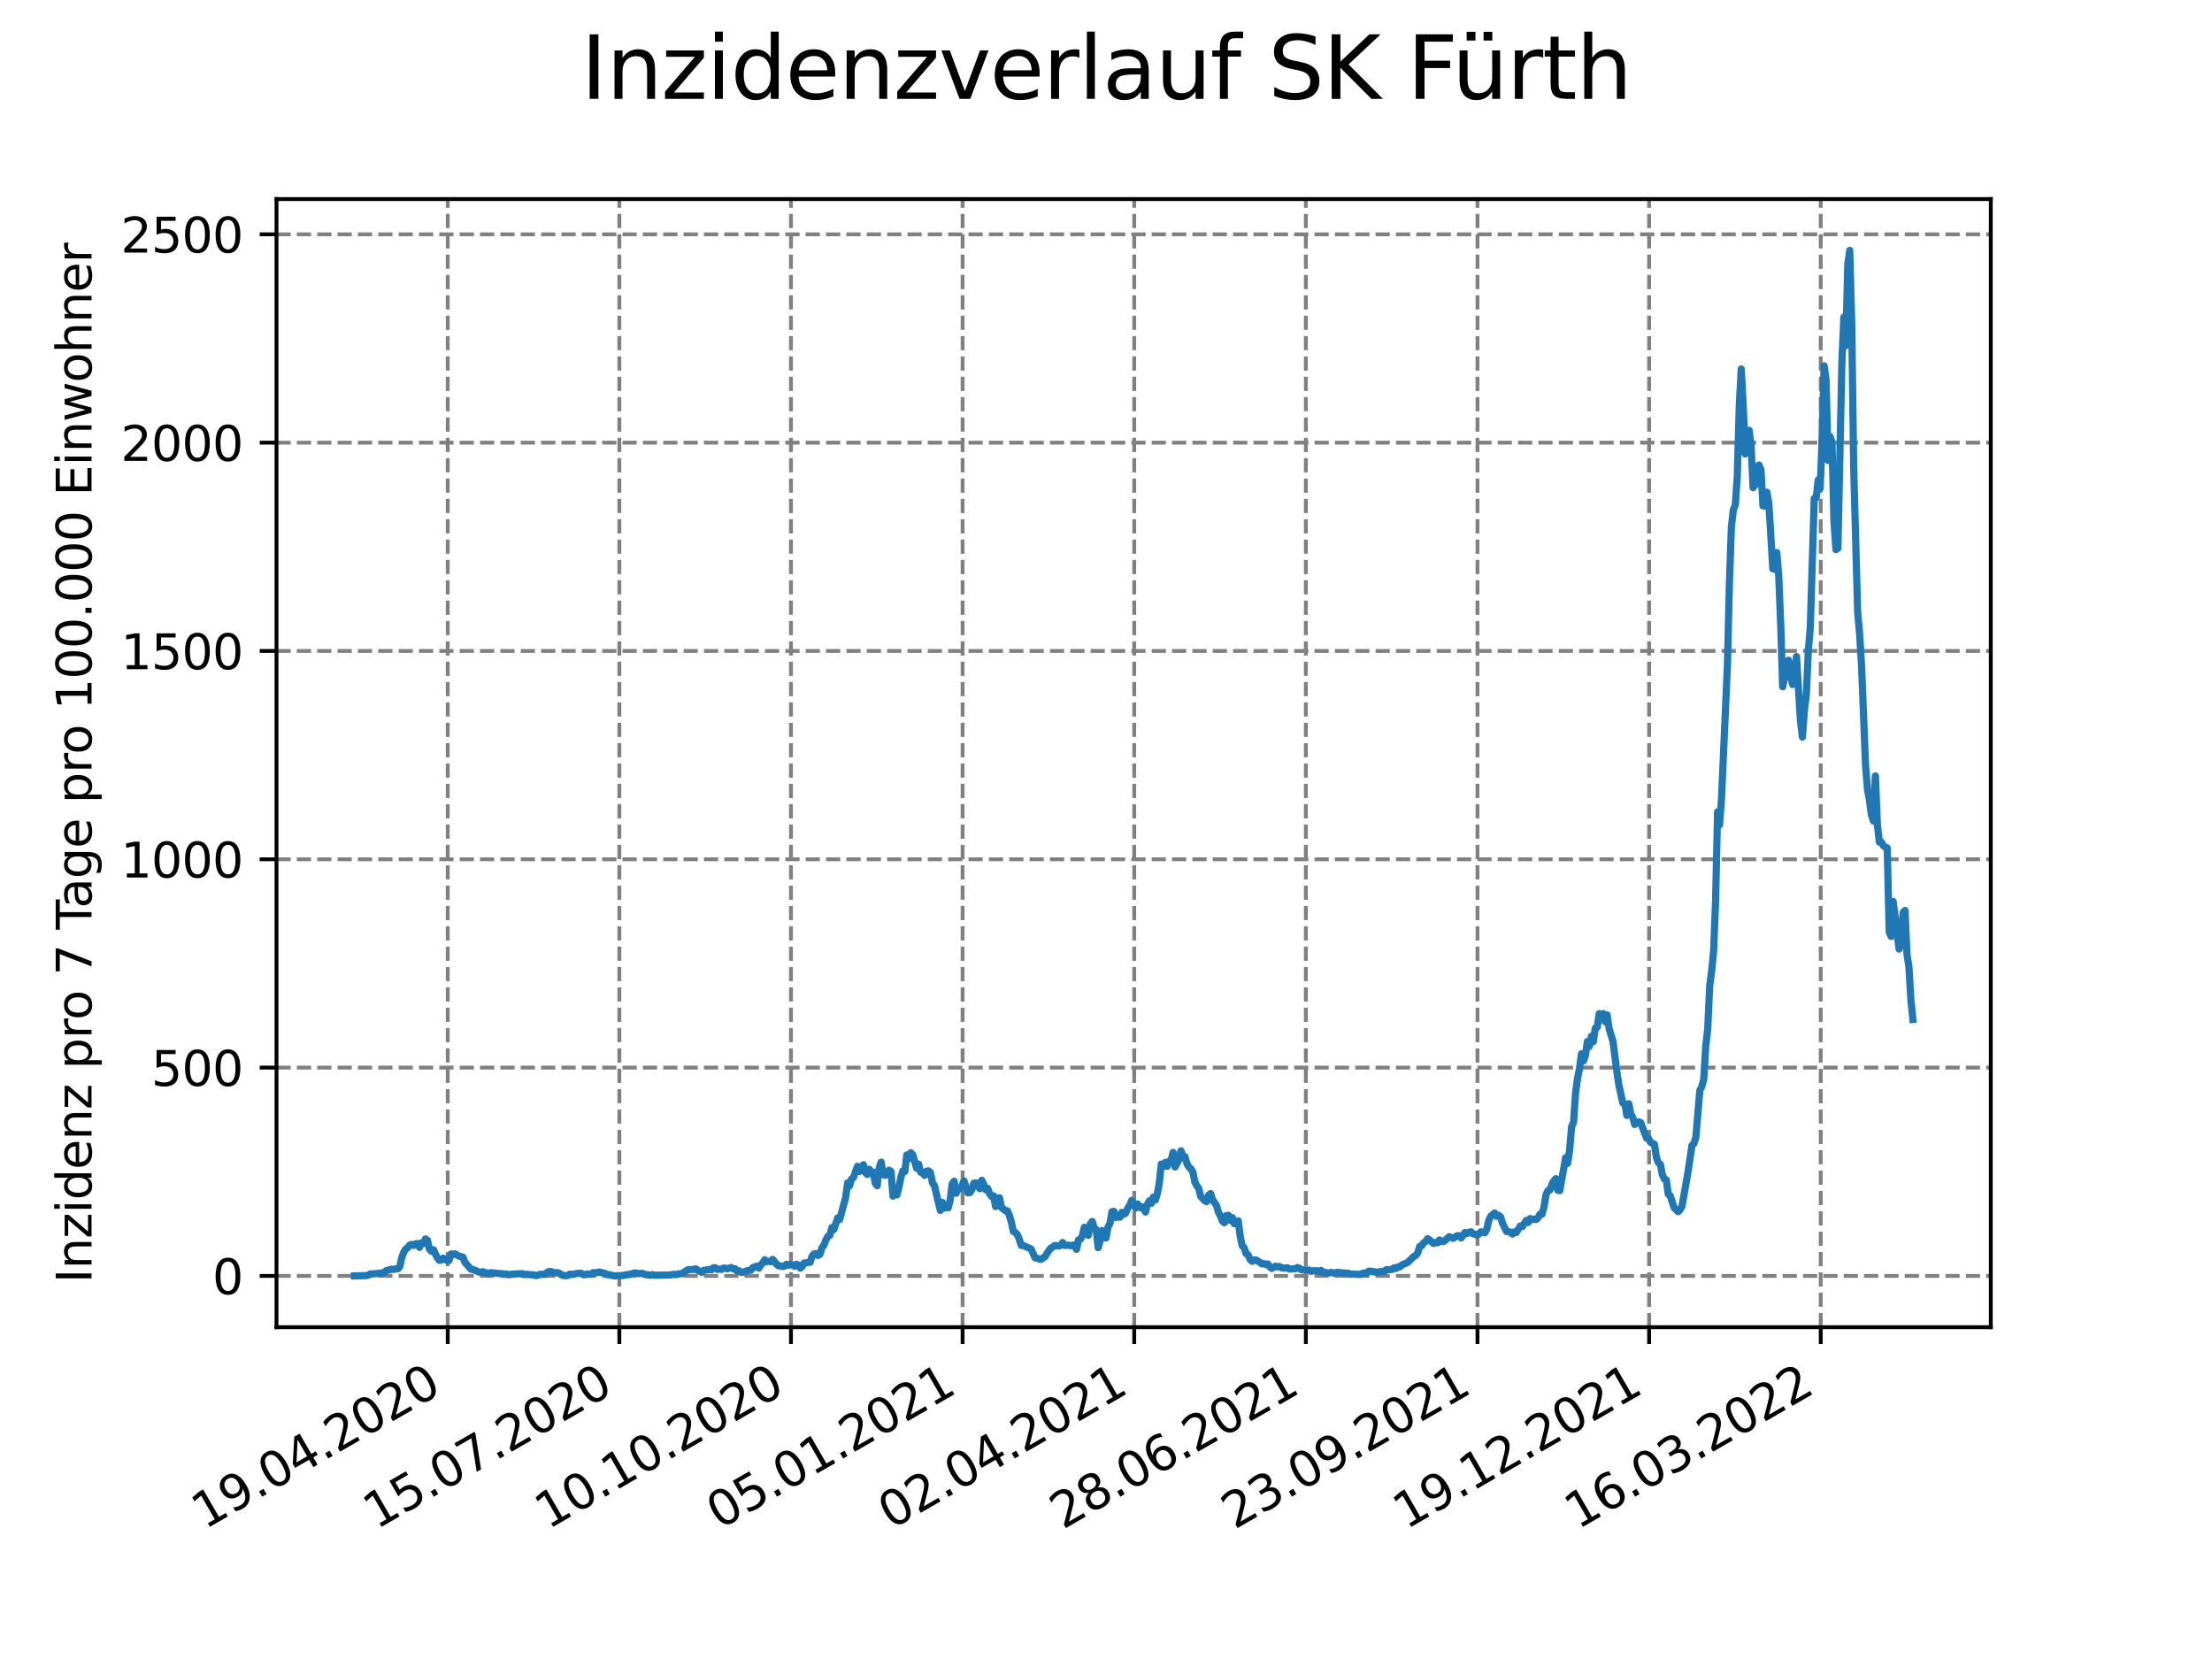 <?xml version="1.0" encoding="utf-8" standalone="no"?>
<!DOCTYPE svg PUBLIC "-//W3C//DTD SVG 1.1//EN"
  "http://www.w3.org/Graphics/SVG/1.1/DTD/svg11.dtd">
<svg xmlns:xlink="http://www.w3.org/1999/xlink" width="460.8pt" height="345.6pt" viewBox="0 0 460.8 345.6" xmlns="http://www.w3.org/2000/svg" version="1.1">
 <defs>
  <style type="text/css">*{stroke-linejoin: round; stroke-linecap: butt}</style>
 </defs>
 <g id="figure_1">
  <g id="patch_1">
   <path d="M 0 345.6 
L 460.8 345.6 
L 460.8 0 
L 0 0 
z
" style="fill: #ffffff"/>
  </g>
  <g id="axes_1">
   <g id="patch_2">
    <path d="M 57.6 276.48 
L 414.72 276.48 
L 414.72 41.472 
L 57.6 41.472 
z
" style="fill: #ffffff"/>
   </g>
   <g id="matplotlib.axis_1">
    <g id="xtick_1">
     <g id="line2d_1">
      <path d="M 93.267 276.48 
L 93.267 41.472 
" clip-path="url(#pfd69cac6f2)" style="fill: none; stroke-dasharray: 2.96,1.28; stroke-dashoffset: 0; stroke: #808080; stroke-width: 0.8"/>
     </g>
     <g id="line2d_2">
      <defs>
       <path id="mf3806e94d3" d="M 0 0 
L 0 3.5 
" style="stroke: #000000; stroke-width: 0.8"/>
      </defs>
      <g>
       <use xlink:href="#mf3806e94d3" x="93.267" y="276.48" style="stroke: #000000; stroke-width: 0.8"/>
      </g>
     </g>
     <g id="text_1">
      <!-- 19.04.2020 -->
      <g transform="translate(42.642 318.689)rotate(-30)scale(0.1 -0.1)">
       <defs>
        <path id="DejaVuSans-31" d="M 794 531 
L 1825 531 
L 1825 4091 
L 703 3866 
L 703 4441 
L 1819 4666 
L 2450 4666 
L 2450 531 
L 3481 531 
L 3481 0 
L 794 0 
L 794 531 
z
" transform="scale(0.016)"/>
        <path id="DejaVuSans-39" d="M 703 97 
L 703 672 
Q 941 559 1184 500 
Q 1428 441 1663 441 
Q 2288 441 2617 861 
Q 2947 1281 2994 2138 
Q 2813 1869 2534 1725 
Q 2256 1581 1919 1581 
Q 1219 1581 811 2004 
Q 403 2428 403 3163 
Q 403 3881 828 4315 
Q 1253 4750 1959 4750 
Q 2769 4750 3195 4129 
Q 3622 3509 3622 2328 
Q 3622 1225 3098 567 
Q 2575 -91 1691 -91 
Q 1453 -91 1209 -44 
Q 966 3 703 97 
z
M 1959 2075 
Q 2384 2075 2632 2365 
Q 2881 2656 2881 3163 
Q 2881 3666 2632 3958 
Q 2384 4250 1959 4250 
Q 1534 4250 1286 3958 
Q 1038 3666 1038 3163 
Q 1038 2656 1286 2365 
Q 1534 2075 1959 2075 
z
" transform="scale(0.016)"/>
        <path id="DejaVuSans-2e" d="M 684 794 
L 1344 794 
L 1344 0 
L 684 0 
L 684 794 
z
" transform="scale(0.016)"/>
        <path id="DejaVuSans-30" d="M 2034 4250 
Q 1547 4250 1301 3770 
Q 1056 3291 1056 2328 
Q 1056 1369 1301 889 
Q 1547 409 2034 409 
Q 2525 409 2770 889 
Q 3016 1369 3016 2328 
Q 3016 3291 2770 3770 
Q 2525 4250 2034 4250 
z
M 2034 4750 
Q 2819 4750 3233 4129 
Q 3647 3509 3647 2328 
Q 3647 1150 3233 529 
Q 2819 -91 2034 -91 
Q 1250 -91 836 529 
Q 422 1150 422 2328 
Q 422 3509 836 4129 
Q 1250 4750 2034 4750 
z
" transform="scale(0.016)"/>
        <path id="DejaVuSans-34" d="M 2419 4116 
L 825 1625 
L 2419 1625 
L 2419 4116 
z
M 2253 4666 
L 3047 4666 
L 3047 1625 
L 3713 1625 
L 3713 1100 
L 3047 1100 
L 3047 0 
L 2419 0 
L 2419 1100 
L 313 1100 
L 313 1709 
L 2253 4666 
z
" transform="scale(0.016)"/>
        <path id="DejaVuSans-32" d="M 1228 531 
L 3431 531 
L 3431 0 
L 469 0 
L 469 531 
Q 828 903 1448 1529 
Q 2069 2156 2228 2338 
Q 2531 2678 2651 2914 
Q 2772 3150 2772 3378 
Q 2772 3750 2511 3984 
Q 2250 4219 1831 4219 
Q 1534 4219 1204 4116 
Q 875 4013 500 3803 
L 500 4441 
Q 881 4594 1212 4672 
Q 1544 4750 1819 4750 
Q 2544 4750 2975 4387 
Q 3406 4025 3406 3419 
Q 3406 3131 3298 2873 
Q 3191 2616 2906 2266 
Q 2828 2175 2409 1742 
Q 1991 1309 1228 531 
z
" transform="scale(0.016)"/>
       </defs>
       <use xlink:href="#DejaVuSans-31"/>
       <use xlink:href="#DejaVuSans-39" x="63.623"/>
       <use xlink:href="#DejaVuSans-2e" x="127.246"/>
       <use xlink:href="#DejaVuSans-30" x="159.033"/>
       <use xlink:href="#DejaVuSans-34" x="222.656"/>
       <use xlink:href="#DejaVuSans-2e" x="286.279"/>
       <use xlink:href="#DejaVuSans-32" x="318.066"/>
       <use xlink:href="#DejaVuSans-30" x="381.689"/>
       <use xlink:href="#DejaVuSans-32" x="445.312"/>
       <use xlink:href="#DejaVuSans-30" x="508.936"/>
      </g>
     </g>
    </g>
    <g id="xtick_2">
     <g id="line2d_3">
      <path d="M 129.021 276.48 
L 129.021 41.472 
" clip-path="url(#pfd69cac6f2)" style="fill: none; stroke-dasharray: 2.96,1.28; stroke-dashoffset: 0; stroke: #808080; stroke-width: 0.8"/>
     </g>
     <g id="line2d_4">
      <g>
       <use xlink:href="#mf3806e94d3" x="129.021" y="276.48" style="stroke: #000000; stroke-width: 0.8"/>
      </g>
     </g>
     <g id="text_2">
      <!-- 15.07.2020 -->
      <g transform="translate(78.395 318.689)rotate(-30)scale(0.1 -0.1)">
       <defs>
        <path id="DejaVuSans-35" d="M 691 4666 
L 3169 4666 
L 3169 4134 
L 1269 4134 
L 1269 2991 
Q 1406 3038 1543 3061 
Q 1681 3084 1819 3084 
Q 2600 3084 3056 2656 
Q 3513 2228 3513 1497 
Q 3513 744 3044 326 
Q 2575 -91 1722 -91 
Q 1428 -91 1123 -41 
Q 819 9 494 109 
L 494 744 
Q 775 591 1075 516 
Q 1375 441 1709 441 
Q 2250 441 2565 725 
Q 2881 1009 2881 1497 
Q 2881 1984 2565 2268 
Q 2250 2553 1709 2553 
Q 1456 2553 1204 2497 
Q 953 2441 691 2322 
L 691 4666 
z
" transform="scale(0.016)"/>
        <path id="DejaVuSans-37" d="M 525 4666 
L 3525 4666 
L 3525 4397 
L 1831 0 
L 1172 0 
L 2766 4134 
L 525 4134 
L 525 4666 
z
" transform="scale(0.016)"/>
       </defs>
       <use xlink:href="#DejaVuSans-31"/>
       <use xlink:href="#DejaVuSans-35" x="63.623"/>
       <use xlink:href="#DejaVuSans-2e" x="127.246"/>
       <use xlink:href="#DejaVuSans-30" x="159.033"/>
       <use xlink:href="#DejaVuSans-37" x="222.656"/>
       <use xlink:href="#DejaVuSans-2e" x="286.279"/>
       <use xlink:href="#DejaVuSans-32" x="318.066"/>
       <use xlink:href="#DejaVuSans-30" x="381.689"/>
       <use xlink:href="#DejaVuSans-32" x="445.312"/>
       <use xlink:href="#DejaVuSans-30" x="508.936"/>
      </g>
     </g>
    </g>
    <g id="xtick_3">
     <g id="line2d_5">
      <path d="M 164.774 276.48 
L 164.774 41.472 
" clip-path="url(#pfd69cac6f2)" style="fill: none; stroke-dasharray: 2.96,1.28; stroke-dashoffset: 0; stroke: #808080; stroke-width: 0.8"/>
     </g>
     <g id="line2d_6">
      <g>
       <use xlink:href="#mf3806e94d3" x="164.774" y="276.48" style="stroke: #000000; stroke-width: 0.8"/>
      </g>
     </g>
     <g id="text_3">
      <!-- 10.10.2020 -->
      <g transform="translate(114.148 318.689)rotate(-30)scale(0.1 -0.1)">
       <use xlink:href="#DejaVuSans-31"/>
       <use xlink:href="#DejaVuSans-30" x="63.623"/>
       <use xlink:href="#DejaVuSans-2e" x="127.246"/>
       <use xlink:href="#DejaVuSans-31" x="159.033"/>
       <use xlink:href="#DejaVuSans-30" x="222.656"/>
       <use xlink:href="#DejaVuSans-2e" x="286.279"/>
       <use xlink:href="#DejaVuSans-32" x="318.066"/>
       <use xlink:href="#DejaVuSans-30" x="381.689"/>
       <use xlink:href="#DejaVuSans-32" x="445.312"/>
       <use xlink:href="#DejaVuSans-30" x="508.936"/>
      </g>
     </g>
    </g>
    <g id="xtick_4">
     <g id="line2d_7">
      <path d="M 200.527 276.48 
L 200.527 41.472 
" clip-path="url(#pfd69cac6f2)" style="fill: none; stroke-dasharray: 2.96,1.28; stroke-dashoffset: 0; stroke: #808080; stroke-width: 0.8"/>
     </g>
     <g id="line2d_8">
      <g>
       <use xlink:href="#mf3806e94d3" x="200.527" y="276.48" style="stroke: #000000; stroke-width: 0.8"/>
      </g>
     </g>
     <g id="text_4">
      <!-- 05.01.2021 -->
      <g transform="translate(149.902 318.689)rotate(-30)scale(0.1 -0.1)">
       <use xlink:href="#DejaVuSans-30"/>
       <use xlink:href="#DejaVuSans-35" x="63.623"/>
       <use xlink:href="#DejaVuSans-2e" x="127.246"/>
       <use xlink:href="#DejaVuSans-30" x="159.033"/>
       <use xlink:href="#DejaVuSans-31" x="222.656"/>
       <use xlink:href="#DejaVuSans-2e" x="286.279"/>
       <use xlink:href="#DejaVuSans-32" x="318.066"/>
       <use xlink:href="#DejaVuSans-30" x="381.689"/>
       <use xlink:href="#DejaVuSans-32" x="445.312"/>
       <use xlink:href="#DejaVuSans-31" x="508.936"/>
      </g>
     </g>
    </g>
    <g id="xtick_5">
     <g id="line2d_9">
      <path d="M 236.28 276.48 
L 236.28 41.472 
" clip-path="url(#pfd69cac6f2)" style="fill: none; stroke-dasharray: 2.96,1.28; stroke-dashoffset: 0; stroke: #808080; stroke-width: 0.8"/>
     </g>
     <g id="line2d_10">
      <g>
       <use xlink:href="#mf3806e94d3" x="236.28" y="276.48" style="stroke: #000000; stroke-width: 0.8"/>
      </g>
     </g>
     <g id="text_5">
      <!-- 02.04.2021 -->
      <g transform="translate(185.655 318.689)rotate(-30)scale(0.1 -0.1)">
       <use xlink:href="#DejaVuSans-30"/>
       <use xlink:href="#DejaVuSans-32" x="63.623"/>
       <use xlink:href="#DejaVuSans-2e" x="127.246"/>
       <use xlink:href="#DejaVuSans-30" x="159.033"/>
       <use xlink:href="#DejaVuSans-34" x="222.656"/>
       <use xlink:href="#DejaVuSans-2e" x="286.279"/>
       <use xlink:href="#DejaVuSans-32" x="318.066"/>
       <use xlink:href="#DejaVuSans-30" x="381.689"/>
       <use xlink:href="#DejaVuSans-32" x="445.312"/>
       <use xlink:href="#DejaVuSans-31" x="508.936"/>
      </g>
     </g>
    </g>
    <g id="xtick_6">
     <g id="line2d_11">
      <path d="M 272.033 276.48 
L 272.033 41.472 
" clip-path="url(#pfd69cac6f2)" style="fill: none; stroke-dasharray: 2.96,1.28; stroke-dashoffset: 0; stroke: #808080; stroke-width: 0.8"/>
     </g>
     <g id="line2d_12">
      <g>
       <use xlink:href="#mf3806e94d3" x="272.033" y="276.48" style="stroke: #000000; stroke-width: 0.8"/>
      </g>
     </g>
     <g id="text_6">
      <!-- 28.06.2021 -->
      <g transform="translate(221.408 318.689)rotate(-30)scale(0.1 -0.1)">
       <defs>
        <path id="DejaVuSans-38" d="M 2034 2216 
Q 1584 2216 1326 1975 
Q 1069 1734 1069 1313 
Q 1069 891 1326 650 
Q 1584 409 2034 409 
Q 2484 409 2743 651 
Q 3003 894 3003 1313 
Q 3003 1734 2745 1975 
Q 2488 2216 2034 2216 
z
M 1403 2484 
Q 997 2584 770 2862 
Q 544 3141 544 3541 
Q 544 4100 942 4425 
Q 1341 4750 2034 4750 
Q 2731 4750 3128 4425 
Q 3525 4100 3525 3541 
Q 3525 3141 3298 2862 
Q 3072 2584 2669 2484 
Q 3125 2378 3379 2068 
Q 3634 1759 3634 1313 
Q 3634 634 3220 271 
Q 2806 -91 2034 -91 
Q 1263 -91 848 271 
Q 434 634 434 1313 
Q 434 1759 690 2068 
Q 947 2378 1403 2484 
z
M 1172 3481 
Q 1172 3119 1398 2916 
Q 1625 2713 2034 2713 
Q 2441 2713 2670 2916 
Q 2900 3119 2900 3481 
Q 2900 3844 2670 4047 
Q 2441 4250 2034 4250 
Q 1625 4250 1398 4047 
Q 1172 3844 1172 3481 
z
" transform="scale(0.016)"/>
        <path id="DejaVuSans-36" d="M 2113 2584 
Q 1688 2584 1439 2293 
Q 1191 2003 1191 1497 
Q 1191 994 1439 701 
Q 1688 409 2113 409 
Q 2538 409 2786 701 
Q 3034 994 3034 1497 
Q 3034 2003 2786 2293 
Q 2538 2584 2113 2584 
z
M 3366 4563 
L 3366 3988 
Q 3128 4100 2886 4159 
Q 2644 4219 2406 4219 
Q 1781 4219 1451 3797 
Q 1122 3375 1075 2522 
Q 1259 2794 1537 2939 
Q 1816 3084 2150 3084 
Q 2853 3084 3261 2657 
Q 3669 2231 3669 1497 
Q 3669 778 3244 343 
Q 2819 -91 2113 -91 
Q 1303 -91 875 529 
Q 447 1150 447 2328 
Q 447 3434 972 4092 
Q 1497 4750 2381 4750 
Q 2619 4750 2861 4703 
Q 3103 4656 3366 4563 
z
" transform="scale(0.016)"/>
       </defs>
       <use xlink:href="#DejaVuSans-32"/>
       <use xlink:href="#DejaVuSans-38" x="63.623"/>
       <use xlink:href="#DejaVuSans-2e" x="127.246"/>
       <use xlink:href="#DejaVuSans-30" x="159.033"/>
       <use xlink:href="#DejaVuSans-36" x="222.656"/>
       <use xlink:href="#DejaVuSans-2e" x="286.279"/>
       <use xlink:href="#DejaVuSans-32" x="318.066"/>
       <use xlink:href="#DejaVuSans-30" x="381.689"/>
       <use xlink:href="#DejaVuSans-32" x="445.312"/>
       <use xlink:href="#DejaVuSans-31" x="508.936"/>
      </g>
     </g>
    </g>
    <g id="xtick_7">
     <g id="line2d_13">
      <path d="M 307.786 276.48 
L 307.786 41.472 
" clip-path="url(#pfd69cac6f2)" style="fill: none; stroke-dasharray: 2.96,1.28; stroke-dashoffset: 0; stroke: #808080; stroke-width: 0.8"/>
     </g>
     <g id="line2d_14">
      <g>
       <use xlink:href="#mf3806e94d3" x="307.786" y="276.48" style="stroke: #000000; stroke-width: 0.8"/>
      </g>
     </g>
     <g id="text_7">
      <!-- 23.09.2021 -->
      <g transform="translate(257.161 318.689)rotate(-30)scale(0.1 -0.1)">
       <defs>
        <path id="DejaVuSans-33" d="M 2597 2516 
Q 3050 2419 3304 2112 
Q 3559 1806 3559 1356 
Q 3559 666 3084 287 
Q 2609 -91 1734 -91 
Q 1441 -91 1130 -33 
Q 819 25 488 141 
L 488 750 
Q 750 597 1062 519 
Q 1375 441 1716 441 
Q 2309 441 2620 675 
Q 2931 909 2931 1356 
Q 2931 1769 2642 2001 
Q 2353 2234 1838 2234 
L 1294 2234 
L 1294 2753 
L 1863 2753 
Q 2328 2753 2575 2939 
Q 2822 3125 2822 3475 
Q 2822 3834 2567 4026 
Q 2313 4219 1838 4219 
Q 1578 4219 1281 4162 
Q 984 4106 628 3988 
L 628 4550 
Q 988 4650 1302 4700 
Q 1616 4750 1894 4750 
Q 2613 4750 3031 4423 
Q 3450 4097 3450 3541 
Q 3450 3153 3228 2886 
Q 3006 2619 2597 2516 
z
" transform="scale(0.016)"/>
       </defs>
       <use xlink:href="#DejaVuSans-32"/>
       <use xlink:href="#DejaVuSans-33" x="63.623"/>
       <use xlink:href="#DejaVuSans-2e" x="127.246"/>
       <use xlink:href="#DejaVuSans-30" x="159.033"/>
       <use xlink:href="#DejaVuSans-39" x="222.656"/>
       <use xlink:href="#DejaVuSans-2e" x="286.279"/>
       <use xlink:href="#DejaVuSans-32" x="318.066"/>
       <use xlink:href="#DejaVuSans-30" x="381.689"/>
       <use xlink:href="#DejaVuSans-32" x="445.312"/>
       <use xlink:href="#DejaVuSans-31" x="508.936"/>
      </g>
     </g>
    </g>
    <g id="xtick_8">
     <g id="line2d_15">
      <path d="M 343.539 276.48 
L 343.539 41.472 
" clip-path="url(#pfd69cac6f2)" style="fill: none; stroke-dasharray: 2.96,1.28; stroke-dashoffset: 0; stroke: #808080; stroke-width: 0.8"/>
     </g>
     <g id="line2d_16">
      <g>
       <use xlink:href="#mf3806e94d3" x="343.539" y="276.48" style="stroke: #000000; stroke-width: 0.8"/>
      </g>
     </g>
     <g id="text_8">
      <!-- 19.12.2021 -->
      <g transform="translate(292.914 318.689)rotate(-30)scale(0.1 -0.1)">
       <use xlink:href="#DejaVuSans-31"/>
       <use xlink:href="#DejaVuSans-39" x="63.623"/>
       <use xlink:href="#DejaVuSans-2e" x="127.246"/>
       <use xlink:href="#DejaVuSans-31" x="159.033"/>
       <use xlink:href="#DejaVuSans-32" x="222.656"/>
       <use xlink:href="#DejaVuSans-2e" x="286.279"/>
       <use xlink:href="#DejaVuSans-32" x="318.066"/>
       <use xlink:href="#DejaVuSans-30" x="381.689"/>
       <use xlink:href="#DejaVuSans-32" x="445.312"/>
       <use xlink:href="#DejaVuSans-31" x="508.936"/>
      </g>
     </g>
    </g>
    <g id="xtick_9">
     <g id="line2d_17">
      <path d="M 379.292 276.48 
L 379.292 41.472 
" clip-path="url(#pfd69cac6f2)" style="fill: none; stroke-dasharray: 2.96,1.28; stroke-dashoffset: 0; stroke: #808080; stroke-width: 0.8"/>
     </g>
     <g id="line2d_18">
      <g>
       <use xlink:href="#mf3806e94d3" x="379.292" y="276.48" style="stroke: #000000; stroke-width: 0.8"/>
      </g>
     </g>
     <g id="text_9">
      <!-- 16.03.2022 -->
      <g transform="translate(328.667 318.689)rotate(-30)scale(0.1 -0.1)">
       <use xlink:href="#DejaVuSans-31"/>
       <use xlink:href="#DejaVuSans-36" x="63.623"/>
       <use xlink:href="#DejaVuSans-2e" x="127.246"/>
       <use xlink:href="#DejaVuSans-30" x="159.033"/>
       <use xlink:href="#DejaVuSans-33" x="222.656"/>
       <use xlink:href="#DejaVuSans-2e" x="286.279"/>
       <use xlink:href="#DejaVuSans-32" x="318.066"/>
       <use xlink:href="#DejaVuSans-30" x="381.689"/>
       <use xlink:href="#DejaVuSans-32" x="445.312"/>
       <use xlink:href="#DejaVuSans-32" x="508.936"/>
      </g>
     </g>
    </g>
   </g>
   <g id="matplotlib.axis_2">
    <g id="ytick_1">
     <g id="line2d_19">
      <path d="M 57.6 265.798 
L 414.72 265.798 
" clip-path="url(#pfd69cac6f2)" style="fill: none; stroke-dasharray: 2.96,1.28; stroke-dashoffset: 0; stroke: #808080; stroke-width: 0.8"/>
     </g>
     <g id="line2d_20">
      <defs>
       <path id="m6aabe94081" d="M 0 0 
L -3.5 0 
" style="stroke: #000000; stroke-width: 0.8"/>
      </defs>
      <g>
       <use xlink:href="#m6aabe94081" x="57.6" y="265.798" style="stroke: #000000; stroke-width: 0.8"/>
      </g>
     </g>
     <g id="text_10">
      <!-- 0 -->
      <g transform="translate(44.237 269.597)scale(0.1 -0.1)">
       <use xlink:href="#DejaVuSans-30"/>
      </g>
     </g>
    </g>
    <g id="ytick_2">
     <g id="line2d_21">
      <path d="M 57.6 222.401 
L 414.72 222.401 
" clip-path="url(#pfd69cac6f2)" style="fill: none; stroke-dasharray: 2.96,1.28; stroke-dashoffset: 0; stroke: #808080; stroke-width: 0.8"/>
     </g>
     <g id="line2d_22">
      <g>
       <use xlink:href="#m6aabe94081" x="57.6" y="222.401" style="stroke: #000000; stroke-width: 0.8"/>
      </g>
     </g>
     <g id="text_11">
      <!-- 500 -->
      <g transform="translate(31.512 226.201)scale(0.1 -0.1)">
       <use xlink:href="#DejaVuSans-35"/>
       <use xlink:href="#DejaVuSans-30" x="63.623"/>
       <use xlink:href="#DejaVuSans-30" x="127.246"/>
      </g>
     </g>
    </g>
    <g id="ytick_3">
     <g id="line2d_23">
      <path d="M 57.6 179.005 
L 414.72 179.005 
" clip-path="url(#pfd69cac6f2)" style="fill: none; stroke-dasharray: 2.96,1.28; stroke-dashoffset: 0; stroke: #808080; stroke-width: 0.8"/>
     </g>
     <g id="line2d_24">
      <g>
       <use xlink:href="#m6aabe94081" x="57.6" y="179.005" style="stroke: #000000; stroke-width: 0.8"/>
      </g>
     </g>
     <g id="text_12">
      <!-- 1000 -->
      <g transform="translate(25.15 182.804)scale(0.1 -0.1)">
       <use xlink:href="#DejaVuSans-31"/>
       <use xlink:href="#DejaVuSans-30" x="63.623"/>
       <use xlink:href="#DejaVuSans-30" x="127.246"/>
       <use xlink:href="#DejaVuSans-30" x="190.869"/>
      </g>
     </g>
    </g>
    <g id="ytick_4">
     <g id="line2d_25">
      <path d="M 57.6 135.609 
L 414.72 135.609 
" clip-path="url(#pfd69cac6f2)" style="fill: none; stroke-dasharray: 2.96,1.28; stroke-dashoffset: 0; stroke: #808080; stroke-width: 0.8"/>
     </g>
     <g id="line2d_26">
      <g>
       <use xlink:href="#m6aabe94081" x="57.6" y="135.609" style="stroke: #000000; stroke-width: 0.8"/>
      </g>
     </g>
     <g id="text_13">
      <!-- 1500 -->
      <g transform="translate(25.15 139.408)scale(0.1 -0.1)">
       <use xlink:href="#DejaVuSans-31"/>
       <use xlink:href="#DejaVuSans-35" x="63.623"/>
       <use xlink:href="#DejaVuSans-30" x="127.246"/>
       <use xlink:href="#DejaVuSans-30" x="190.869"/>
      </g>
     </g>
    </g>
    <g id="ytick_5">
     <g id="line2d_27">
      <path d="M 57.6 92.212 
L 414.72 92.212 
" clip-path="url(#pfd69cac6f2)" style="fill: none; stroke-dasharray: 2.96,1.28; stroke-dashoffset: 0; stroke: #808080; stroke-width: 0.8"/>
     </g>
     <g id="line2d_28">
      <g>
       <use xlink:href="#m6aabe94081" x="57.6" y="92.212" style="stroke: #000000; stroke-width: 0.8"/>
      </g>
     </g>
     <g id="text_14">
      <!-- 2000 -->
      <g transform="translate(25.15 96.011)scale(0.1 -0.1)">
       <use xlink:href="#DejaVuSans-32"/>
       <use xlink:href="#DejaVuSans-30" x="63.623"/>
       <use xlink:href="#DejaVuSans-30" x="127.246"/>
       <use xlink:href="#DejaVuSans-30" x="190.869"/>
      </g>
     </g>
    </g>
    <g id="ytick_6">
     <g id="line2d_29">
      <path d="M 57.6 48.816 
L 414.72 48.816 
" clip-path="url(#pfd69cac6f2)" style="fill: none; stroke-dasharray: 2.96,1.28; stroke-dashoffset: 0; stroke: #808080; stroke-width: 0.8"/>
     </g>
     <g id="line2d_30">
      <g>
       <use xlink:href="#m6aabe94081" x="57.6" y="48.816" style="stroke: #000000; stroke-width: 0.8"/>
      </g>
     </g>
     <g id="text_15">
      <!-- 2500 -->
      <g transform="translate(25.15 52.615)scale(0.1 -0.1)">
       <use xlink:href="#DejaVuSans-32"/>
       <use xlink:href="#DejaVuSans-35" x="63.623"/>
       <use xlink:href="#DejaVuSans-30" x="127.246"/>
       <use xlink:href="#DejaVuSans-30" x="190.869"/>
      </g>
     </g>
    </g>
    <g id="text_16">
     <!-- Inzidenz pro 7 Tage pro 100.000 Einwohner -->
     <g transform="translate(19.07 267.301)rotate(-90)scale(0.1 -0.1)">
      <defs>
       <path id="DejaVuSans-49" d="M 628 4666 
L 1259 4666 
L 1259 0 
L 628 0 
L 628 4666 
z
" transform="scale(0.016)"/>
       <path id="DejaVuSans-6e" d="M 3513 2113 
L 3513 0 
L 2938 0 
L 2938 2094 
Q 2938 2591 2744 2837 
Q 2550 3084 2163 3084 
Q 1697 3084 1428 2787 
Q 1159 2491 1159 1978 
L 1159 0 
L 581 0 
L 581 3500 
L 1159 3500 
L 1159 2956 
Q 1366 3272 1645 3428 
Q 1925 3584 2291 3584 
Q 2894 3584 3203 3211 
Q 3513 2838 3513 2113 
z
" transform="scale(0.016)"/>
       <path id="DejaVuSans-7a" d="M 353 3500 
L 3084 3500 
L 3084 2975 
L 922 459 
L 3084 459 
L 3084 0 
L 275 0 
L 275 525 
L 2438 3041 
L 353 3041 
L 353 3500 
z
" transform="scale(0.016)"/>
       <path id="DejaVuSans-69" d="M 603 3500 
L 1178 3500 
L 1178 0 
L 603 0 
L 603 3500 
z
M 603 4863 
L 1178 4863 
L 1178 4134 
L 603 4134 
L 603 4863 
z
" transform="scale(0.016)"/>
       <path id="DejaVuSans-64" d="M 2906 2969 
L 2906 4863 
L 3481 4863 
L 3481 0 
L 2906 0 
L 2906 525 
Q 2725 213 2448 61 
Q 2172 -91 1784 -91 
Q 1150 -91 751 415 
Q 353 922 353 1747 
Q 353 2572 751 3078 
Q 1150 3584 1784 3584 
Q 2172 3584 2448 3432 
Q 2725 3281 2906 2969 
z
M 947 1747 
Q 947 1113 1208 752 
Q 1469 391 1925 391 
Q 2381 391 2643 752 
Q 2906 1113 2906 1747 
Q 2906 2381 2643 2742 
Q 2381 3103 1925 3103 
Q 1469 3103 1208 2742 
Q 947 2381 947 1747 
z
" transform="scale(0.016)"/>
       <path id="DejaVuSans-65" d="M 3597 1894 
L 3597 1613 
L 953 1613 
Q 991 1019 1311 708 
Q 1631 397 2203 397 
Q 2534 397 2845 478 
Q 3156 559 3463 722 
L 3463 178 
Q 3153 47 2828 -22 
Q 2503 -91 2169 -91 
Q 1331 -91 842 396 
Q 353 884 353 1716 
Q 353 2575 817 3079 
Q 1281 3584 2069 3584 
Q 2775 3584 3186 3129 
Q 3597 2675 3597 1894 
z
M 3022 2063 
Q 3016 2534 2758 2815 
Q 2500 3097 2075 3097 
Q 1594 3097 1305 2825 
Q 1016 2553 972 2059 
L 3022 2063 
z
" transform="scale(0.016)"/>
       <path id="DejaVuSans-20" transform="scale(0.016)"/>
       <path id="DejaVuSans-70" d="M 1159 525 
L 1159 -1331 
L 581 -1331 
L 581 3500 
L 1159 3500 
L 1159 2969 
Q 1341 3281 1617 3432 
Q 1894 3584 2278 3584 
Q 2916 3584 3314 3078 
Q 3713 2572 3713 1747 
Q 3713 922 3314 415 
Q 2916 -91 2278 -91 
Q 1894 -91 1617 61 
Q 1341 213 1159 525 
z
M 3116 1747 
Q 3116 2381 2855 2742 
Q 2594 3103 2138 3103 
Q 1681 3103 1420 2742 
Q 1159 2381 1159 1747 
Q 1159 1113 1420 752 
Q 1681 391 2138 391 
Q 2594 391 2855 752 
Q 3116 1113 3116 1747 
z
" transform="scale(0.016)"/>
       <path id="DejaVuSans-72" d="M 2631 2963 
Q 2534 3019 2420 3045 
Q 2306 3072 2169 3072 
Q 1681 3072 1420 2755 
Q 1159 2438 1159 1844 
L 1159 0 
L 581 0 
L 581 3500 
L 1159 3500 
L 1159 2956 
Q 1341 3275 1631 3429 
Q 1922 3584 2338 3584 
Q 2397 3584 2469 3576 
Q 2541 3569 2628 3553 
L 2631 2963 
z
" transform="scale(0.016)"/>
       <path id="DejaVuSans-6f" d="M 1959 3097 
Q 1497 3097 1228 2736 
Q 959 2375 959 1747 
Q 959 1119 1226 758 
Q 1494 397 1959 397 
Q 2419 397 2687 759 
Q 2956 1122 2956 1747 
Q 2956 2369 2687 2733 
Q 2419 3097 1959 3097 
z
M 1959 3584 
Q 2709 3584 3137 3096 
Q 3566 2609 3566 1747 
Q 3566 888 3137 398 
Q 2709 -91 1959 -91 
Q 1206 -91 779 398 
Q 353 888 353 1747 
Q 353 2609 779 3096 
Q 1206 3584 1959 3584 
z
" transform="scale(0.016)"/>
       <path id="DejaVuSans-54" d="M -19 4666 
L 3928 4666 
L 3928 4134 
L 2272 4134 
L 2272 0 
L 1638 0 
L 1638 4134 
L -19 4134 
L -19 4666 
z
" transform="scale(0.016)"/>
       <path id="DejaVuSans-61" d="M 2194 1759 
Q 1497 1759 1228 1600 
Q 959 1441 959 1056 
Q 959 750 1161 570 
Q 1363 391 1709 391 
Q 2188 391 2477 730 
Q 2766 1069 2766 1631 
L 2766 1759 
L 2194 1759 
z
M 3341 1997 
L 3341 0 
L 2766 0 
L 2766 531 
Q 2569 213 2275 61 
Q 1981 -91 1556 -91 
Q 1019 -91 701 211 
Q 384 513 384 1019 
Q 384 1609 779 1909 
Q 1175 2209 1959 2209 
L 2766 2209 
L 2766 2266 
Q 2766 2663 2505 2880 
Q 2244 3097 1772 3097 
Q 1472 3097 1187 3025 
Q 903 2953 641 2809 
L 641 3341 
Q 956 3463 1253 3523 
Q 1550 3584 1831 3584 
Q 2591 3584 2966 3190 
Q 3341 2797 3341 1997 
z
" transform="scale(0.016)"/>
       <path id="DejaVuSans-67" d="M 2906 1791 
Q 2906 2416 2648 2759 
Q 2391 3103 1925 3103 
Q 1463 3103 1205 2759 
Q 947 2416 947 1791 
Q 947 1169 1205 825 
Q 1463 481 1925 481 
Q 2391 481 2648 825 
Q 2906 1169 2906 1791 
z
M 3481 434 
Q 3481 -459 3084 -895 
Q 2688 -1331 1869 -1331 
Q 1566 -1331 1297 -1286 
Q 1028 -1241 775 -1147 
L 775 -588 
Q 1028 -725 1275 -790 
Q 1522 -856 1778 -856 
Q 2344 -856 2625 -561 
Q 2906 -266 2906 331 
L 2906 616 
Q 2728 306 2450 153 
Q 2172 0 1784 0 
Q 1141 0 747 490 
Q 353 981 353 1791 
Q 353 2603 747 3093 
Q 1141 3584 1784 3584 
Q 2172 3584 2450 3431 
Q 2728 3278 2906 2969 
L 2906 3500 
L 3481 3500 
L 3481 434 
z
" transform="scale(0.016)"/>
       <path id="DejaVuSans-45" d="M 628 4666 
L 3578 4666 
L 3578 4134 
L 1259 4134 
L 1259 2753 
L 3481 2753 
L 3481 2222 
L 1259 2222 
L 1259 531 
L 3634 531 
L 3634 0 
L 628 0 
L 628 4666 
z
" transform="scale(0.016)"/>
       <path id="DejaVuSans-77" d="M 269 3500 
L 844 3500 
L 1563 769 
L 2278 3500 
L 2956 3500 
L 3675 769 
L 4391 3500 
L 4966 3500 
L 4050 0 
L 3372 0 
L 2619 2869 
L 1863 0 
L 1184 0 
L 269 3500 
z
" transform="scale(0.016)"/>
       <path id="DejaVuSans-68" d="M 3513 2113 
L 3513 0 
L 2938 0 
L 2938 2094 
Q 2938 2591 2744 2837 
Q 2550 3084 2163 3084 
Q 1697 3084 1428 2787 
Q 1159 2491 1159 1978 
L 1159 0 
L 581 0 
L 581 4863 
L 1159 4863 
L 1159 2956 
Q 1366 3272 1645 3428 
Q 1925 3584 2291 3584 
Q 2894 3584 3203 3211 
Q 3513 2838 3513 2113 
z
" transform="scale(0.016)"/>
      </defs>
      <use xlink:href="#DejaVuSans-49"/>
      <use xlink:href="#DejaVuSans-6e" x="29.492"/>
      <use xlink:href="#DejaVuSans-7a" x="92.871"/>
      <use xlink:href="#DejaVuSans-69" x="145.361"/>
      <use xlink:href="#DejaVuSans-64" x="173.145"/>
      <use xlink:href="#DejaVuSans-65" x="236.621"/>
      <use xlink:href="#DejaVuSans-6e" x="298.145"/>
      <use xlink:href="#DejaVuSans-7a" x="361.523"/>
      <use xlink:href="#DejaVuSans-20" x="414.014"/>
      <use xlink:href="#DejaVuSans-70" x="445.801"/>
      <use xlink:href="#DejaVuSans-72" x="509.277"/>
      <use xlink:href="#DejaVuSans-6f" x="548.141"/>
      <use xlink:href="#DejaVuSans-20" x="609.322"/>
      <use xlink:href="#DejaVuSans-37" x="641.109"/>
      <use xlink:href="#DejaVuSans-20" x="704.732"/>
      <use xlink:href="#DejaVuSans-54" x="736.52"/>
      <use xlink:href="#DejaVuSans-61" x="781.104"/>
      <use xlink:href="#DejaVuSans-67" x="842.383"/>
      <use xlink:href="#DejaVuSans-65" x="905.859"/>
      <use xlink:href="#DejaVuSans-20" x="967.383"/>
      <use xlink:href="#DejaVuSans-70" x="999.17"/>
      <use xlink:href="#DejaVuSans-72" x="1062.646"/>
      <use xlink:href="#DejaVuSans-6f" x="1101.51"/>
      <use xlink:href="#DejaVuSans-20" x="1162.691"/>
      <use xlink:href="#DejaVuSans-31" x="1194.479"/>
      <use xlink:href="#DejaVuSans-30" x="1258.102"/>
      <use xlink:href="#DejaVuSans-30" x="1321.725"/>
      <use xlink:href="#DejaVuSans-2e" x="1385.348"/>
      <use xlink:href="#DejaVuSans-30" x="1417.135"/>
      <use xlink:href="#DejaVuSans-30" x="1480.758"/>
      <use xlink:href="#DejaVuSans-30" x="1544.381"/>
      <use xlink:href="#DejaVuSans-20" x="1608.004"/>
      <use xlink:href="#DejaVuSans-45" x="1639.791"/>
      <use xlink:href="#DejaVuSans-69" x="1702.975"/>
      <use xlink:href="#DejaVuSans-6e" x="1730.758"/>
      <use xlink:href="#DejaVuSans-77" x="1794.137"/>
      <use xlink:href="#DejaVuSans-6f" x="1875.924"/>
      <use xlink:href="#DejaVuSans-68" x="1937.105"/>
      <use xlink:href="#DejaVuSans-6e" x="2000.484"/>
      <use xlink:href="#DejaVuSans-65" x="2063.863"/>
      <use xlink:href="#DejaVuSans-72" x="2125.387"/>
     </g>
    </g>
   </g>
   <g id="line2d_31">
    <path d="M 73.833 265.798 
L 76.298 265.73 
L 76.709 265.663 
L 77.12 265.393 
L 78.353 265.325 
L 79.997 265.122 
L 80.408 264.717 
L 81.641 264.379 
L 82.052 264.447 
L 82.463 264.312 
L 82.874 264.312 
L 83.285 263.839 
L 83.696 261.948 
L 84.107 260.867 
L 84.518 260.192 
L 84.929 259.921 
L 85.339 259.381 
L 85.75 259.246 
L 86.161 259.449 
L 86.572 259.111 
L 86.983 259.043 
L 87.394 259.854 
L 87.805 258.908 
L 88.216 259.043 
L 88.627 258.098 
L 89.038 258.368 
L 89.449 260.192 
L 89.86 260.664 
L 90.271 260.327 
L 91.093 262.015 
L 91.504 262.556 
L 91.915 262.488 
L 92.326 262.083 
L 92.737 262.421 
L 93.148 262.556 
L 93.559 262.556 
L 93.97 261.205 
L 94.38 261.34 
L 94.791 261.205 
L 95.613 261.678 
L 96.435 261.88 
L 96.846 262.961 
L 97.668 263.907 
L 98.079 264.379 
L 98.901 264.582 
L 99.723 264.987 
L 100.134 265.055 
L 100.545 264.92 
L 101.778 265.325 
L 102.189 265.122 
L 103.011 265.19 
L 104.243 265.325 
L 104.654 265.325 
L 105.065 265.46 
L 105.476 265.393 
L 105.887 265.528 
L 107.12 265.393 
L 108.764 265.325 
L 109.175 265.528 
L 109.586 265.46 
L 110.408 265.528 
L 111.23 265.595 
L 111.641 265.73 
L 112.052 265.663 
L 112.463 265.46 
L 113.284 265.46 
L 113.695 265.325 
L 114.106 264.987 
L 114.517 264.852 
L 114.928 264.92 
L 115.339 265.122 
L 116.161 265.122 
L 116.572 265.257 
L 116.983 265.595 
L 117.394 265.73 
L 118.216 265.73 
L 118.627 265.46 
L 119.449 265.46 
L 120.271 265.257 
L 121.093 265.257 
L 121.504 265.528 
L 121.914 265.528 
L 122.325 265.393 
L 122.736 265.46 
L 123.147 265.393 
L 123.558 265.122 
L 123.969 265.19 
L 124.791 264.987 
L 126.024 265.257 
L 126.435 265.528 
L 126.846 265.528 
L 127.668 265.73 
L 128.079 265.798 
L 128.901 265.73 
L 129.723 265.73 
L 130.545 265.528 
L 130.955 265.528 
L 132.188 265.19 
L 132.599 265.19 
L 133.01 265.325 
L 133.832 265.257 
L 134.243 265.46 
L 135.476 265.663 
L 135.887 265.528 
L 136.298 265.663 
L 139.586 265.595 
L 140.407 265.46 
L 140.818 265.528 
L 141.229 265.393 
L 142.051 265.325 
L 142.873 264.785 
L 143.284 264.514 
L 144.106 264.447 
L 144.517 264.447 
L 144.928 264.312 
L 145.339 264.65 
L 145.75 264.785 
L 146.161 265.055 
L 146.572 264.65 
L 147.805 264.447 
L 148.216 264.514 
L 148.627 264.109 
L 149.038 264.109 
L 149.448 264.447 
L 149.859 264.379 
L 150.27 264.447 
L 150.681 264.177 
L 151.092 264.177 
L 151.503 264.312 
L 152.325 264.042 
L 152.736 264.312 
L 153.147 264.312 
L 153.558 264.785 
L 153.969 264.717 
L 154.38 265.055 
L 154.791 265.055 
L 155.613 264.717 
L 156.435 264.582 
L 156.846 264.042 
L 157.668 263.771 
L 158.079 264.177 
L 158.489 263.501 
L 158.9 263.096 
L 159.311 262.421 
L 159.722 262.826 
L 160.133 262.758 
L 160.544 262.826 
L 160.955 262.353 
L 161.777 263.366 
L 162.188 263.704 
L 162.599 263.704 
L 163.01 263.839 
L 163.421 263.771 
L 163.832 263.366 
L 164.243 263.569 
L 164.654 263.366 
L 165.476 263.771 
L 165.887 263.366 
L 166.298 263.501 
L 166.709 264.177 
L 167.12 263.839 
L 167.53 263.096 
L 167.941 263.096 
L 168.352 262.961 
L 168.763 262.961 
L 169.174 261.678 
L 169.585 261.205 
L 169.996 261.137 
L 170.407 261.543 
L 170.818 261.272 
L 171.229 259.921 
L 171.64 259.381 
L 172.051 258.3 
L 172.462 257.557 
L 172.873 257.355 
L 173.284 255.734 
L 173.695 256.139 
L 174.517 253.707 
L 174.928 254.045 
L 176.161 249.452 
L 176.572 246.413 
L 176.982 247.02 
L 177.393 245.602 
L 177.804 245.264 
L 178.626 242.968 
L 179.037 244.048 
L 179.859 242.63 
L 180.27 244.251 
L 180.681 244.656 
L 181.092 243.576 
L 181.503 244.184 
L 181.914 244.184 
L 182.325 246.48 
L 182.736 247.02 
L 183.147 243.305 
L 183.558 242.09 
L 183.969 244.656 
L 184.38 244.859 
L 184.791 244.454 
L 185.202 243.778 
L 185.613 244.048 
L 186.023 249.182 
L 186.434 248.777 
L 186.845 248.912 
L 187.256 247.358 
L 187.667 245.264 
L 188.078 243.913 
L 188.489 244.048 
L 188.9 240.604 
L 189.311 241.347 
L 189.722 240.131 
L 190.133 240.536 
L 190.955 243.373 
L 191.366 242.495 
L 191.777 244.184 
L 192.188 244.319 
L 192.599 244.859 
L 193.01 243.981 
L 193.421 243.913 
L 193.832 244.251 
L 194.243 246.413 
L 194.654 246.953 
L 195.475 250.465 
L 195.886 252.154 
L 196.297 250.465 
L 196.708 251.681 
L 197.119 251.208 
L 197.53 251.613 
L 197.941 249.925 
L 198.352 246.615 
L 198.763 246.075 
L 199.174 248.574 
L 199.585 247.628 
L 199.996 247.628 
L 200.407 247.02 
L 200.818 246.007 
L 201.64 248.506 
L 202.051 248.439 
L 202.462 247.831 
L 202.873 246.48 
L 203.284 246.413 
L 203.695 246.885 
L 204.106 247.628 
L 204.516 245.872 
L 204.927 246.683 
L 205.338 247.831 
L 205.749 247.561 
L 206.16 248.709 
L 206.571 249.249 
L 206.982 249.114 
L 207.393 251.343 
L 207.804 251.073 
L 208.215 249.52 
L 208.626 251.546 
L 209.448 252.221 
L 209.859 252.221 
L 210.27 253.167 
L 210.681 254.585 
L 211.092 256.544 
L 211.503 256.747 
L 211.914 257.152 
L 212.325 258.098 
L 212.736 259.449 
L 213.147 259.449 
L 214.79 260.192 
L 215.612 262.015 
L 216.845 262.353 
L 217.667 261.813 
L 218.489 260.529 
L 218.9 259.989 
L 219.311 259.786 
L 219.722 259.449 
L 220.544 259.584 
L 220.955 259.449 
L 221.366 258.841 
L 221.777 259.449 
L 222.598 259.381 
L 223.009 259.516 
L 223.831 259.314 
L 224.242 260.259 
L 224.653 258.3 
L 225.064 258.165 
L 225.475 257.422 
L 225.886 255.666 
L 226.708 257.355 
L 227.119 254.991 
L 227.53 254.45 
L 227.941 255.801 
L 228.352 256.139 
L 228.763 259.921 
L 229.174 258.503 
L 229.585 256.342 
L 230.407 257.895 
L 230.818 255.599 
L 231.229 254.856 
L 231.639 252.424 
L 232.05 252.356 
L 232.461 253.64 
L 232.872 253.37 
L 233.283 253.572 
L 233.694 252.559 
L 234.105 252.964 
L 234.516 252.694 
L 234.927 251.681 
L 235.338 251.141 
L 235.749 250.06 
L 236.571 251.681 
L 236.982 250.803 
L 237.393 251.343 
L 237.804 251.681 
L 238.215 251.411 
L 238.626 252.492 
L 239.037 250.87 
L 239.448 250.127 
L 239.859 250.668 
L 240.27 249.384 
L 240.681 249.992 
L 241.091 248.641 
L 241.502 246.48 
L 241.913 242.495 
L 242.324 243.035 
L 242.735 242.157 
L 243.146 242.968 
L 243.557 241.887 
L 243.968 241.752 
L 244.379 240.063 
L 244.79 243.103 
L 245.612 241.549 
L 246.023 239.726 
L 246.434 240.941 
L 246.845 240.941 
L 247.256 242.427 
L 247.667 243.103 
L 248.078 243.508 
L 248.489 244.116 
L 248.9 246.21 
L 249.311 247.02 
L 249.722 247.561 
L 250.132 249.249 
L 250.954 250.127 
L 251.365 250.33 
L 251.776 248.979 
L 252.187 248.641 
L 252.598 249.925 
L 253.42 251.141 
L 253.831 252.559 
L 254.242 253.302 
L 254.653 254.383 
L 255.064 254.72 
L 255.475 253.235 
L 255.886 253.167 
L 256.297 254.248 
L 256.708 253.64 
L 257.119 254.923 
L 257.53 254.788 
L 257.941 254.315 
L 258.352 257.49 
L 258.763 259.516 
L 259.173 259.921 
L 259.584 261.137 
L 259.995 261.407 
L 260.406 262.353 
L 260.817 262.758 
L 261.228 262.488 
L 261.639 262.488 
L 262.461 262.961 
L 262.872 263.299 
L 263.283 263.231 
L 263.694 263.434 
L 264.105 263.299 
L 264.516 263.907 
L 264.927 264.244 
L 265.749 263.771 
L 266.16 263.907 
L 266.571 263.839 
L 266.982 264.109 
L 267.393 264.177 
L 268.214 264.109 
L 268.625 264.379 
L 269.447 264.312 
L 269.858 264.312 
L 270.269 264.042 
L 270.68 264.177 
L 271.091 264.514 
L 272.735 264.582 
L 273.146 264.852 
L 273.557 264.717 
L 274.379 264.717 
L 274.79 264.852 
L 275.201 264.65 
L 275.612 265.055 
L 276.845 265.19 
L 277.256 265.055 
L 278.077 265.257 
L 278.488 265.055 
L 279.31 265.122 
L 280.132 265.19 
L 280.954 265.257 
L 281.365 265.46 
L 281.776 265.393 
L 282.598 265.46 
L 283.42 265.46 
L 283.831 265.257 
L 284.242 265.19 
L 284.653 265.257 
L 285.064 264.852 
L 285.475 264.785 
L 285.886 264.92 
L 286.297 264.92 
L 286.707 265.055 
L 287.94 264.852 
L 288.351 264.92 
L 288.762 264.514 
L 289.995 264.447 
L 290.406 264.109 
L 290.817 264.244 
L 291.228 263.907 
L 291.639 263.907 
L 292.05 263.501 
L 292.872 263.164 
L 293.283 262.961 
L 294.516 261.745 
L 294.927 261.543 
L 295.338 261.002 
L 295.748 259.651 
L 296.159 259.516 
L 296.57 258.908 
L 296.981 258.638 
L 297.392 258.03 
L 297.803 258.3 
L 298.625 259.043 
L 299.036 258.841 
L 299.447 258.908 
L 299.858 258.3 
L 300.269 258.638 
L 300.68 258.638 
L 301.091 258.368 
L 301.913 257.625 
L 302.735 257.963 
L 303.557 257.422 
L 303.968 257.422 
L 304.379 257.895 
L 305.2 256.747 
L 305.611 256.949 
L 306.022 256.679 
L 306.433 256.612 
L 306.844 257.017 
L 307.255 257.085 
L 307.666 257.287 
L 308.077 257.085 
L 308.488 256.612 
L 309.31 256.814 
L 309.721 256.071 
L 310.132 254.248 
L 310.543 253.37 
L 311.365 252.694 
L 311.776 253.37 
L 312.187 253.167 
L 312.598 253.505 
L 313.009 254.856 
L 313.831 256.544 
L 314.652 256.679 
L 315.063 257.085 
L 315.474 256.612 
L 315.885 256.747 
L 316.707 255.396 
L 317.118 255.531 
L 317.94 254.248 
L 318.351 254.653 
L 318.762 253.842 
L 319.173 254.045 
L 319.584 253.978 
L 319.995 254.045 
L 320.406 253.707 
L 320.817 252.897 
L 321.228 252.964 
L 321.639 251.478 
L 322.05 248.912 
L 322.461 248.034 
L 322.872 247.898 
L 323.282 246.75 
L 323.693 246.007 
L 324.104 245.534 
L 324.515 247.966 
L 324.926 248.034 
L 326.159 241.144 
L 326.57 242.36 
L 326.981 239.591 
L 327.392 234.727 
L 327.803 233.782 
L 328.214 227.703 
L 328.625 224.663 
L 329.036 222.637 
L 329.447 219.53 
L 329.858 221.016 
L 330.269 219.867 
L 330.68 216.963 
L 331.091 217.976 
L 331.502 215.882 
L 331.913 217.031 
L 332.323 214.194 
L 332.734 213.991 
L 333.145 211.154 
L 333.556 211.559 
L 333.967 211.154 
L 334.378 212.843 
L 334.789 211.424 
L 335.2 214.261 
L 336.022 216.963 
L 336.844 223.447 
L 337.255 226.149 
L 338.077 229.797 
L 338.488 229.932 
L 338.899 232.363 
L 339.31 229.932 
L 339.721 232.093 
L 340.132 232.768 
L 340.543 234.254 
L 340.954 233.782 
L 341.365 233.714 
L 341.775 233.849 
L 343.008 237.091 
L 343.419 237.159 
L 343.83 237.969 
L 344.652 238.375 
L 345.063 241.144 
L 345.474 242.225 
L 345.885 242.562 
L 346.296 244.724 
L 346.707 245.602 
L 347.118 245.805 
L 347.529 248.777 
L 347.94 249.114 
L 348.762 251.613 
L 349.584 252.424 
L 349.995 252.019 
L 350.406 251.208 
L 351.638 244.184 
L 352.46 238.645 
L 352.871 238.24 
L 353.282 236.889 
L 354.104 227.162 
L 354.515 226.352 
L 354.926 224.798 
L 355.337 217.909 
L 355.748 214.396 
L 356.159 205.345 
L 356.57 202.306 
L 356.981 198.051 
L 357.392 187.514 
L 357.803 169.141 
L 358.214 171.843 
L 358.625 166.305 
L 359.857 138.544 
L 360.268 121.455 
L 360.679 109.77 
L 361.09 106.19 
L 361.501 105.177 
L 361.912 99.03 
L 362.323 84.508 
L 362.734 76.876 
L 363.145 84.576 
L 363.556 94.572 
L 363.967 94.099 
L 364.378 89.641 
L 364.789 92.951 
L 365.2 101.597 
L 365.611 101.056 
L 366.022 97.612 
L 366.433 96.869 
L 366.844 97.882 
L 367.255 105.379 
L 367.666 105.447 
L 368.077 102.542 
L 368.488 104.907 
L 369.309 118.483 
L 369.72 118.618 
L 370.131 115.106 
L 370.542 119.901 
L 370.953 130.101 
L 371.364 143.069 
L 371.775 141.178 
L 372.186 140.57 
L 372.597 137.531 
L 373.008 140.503 
L 373.419 142.596 
L 373.83 142.259 
L 374.241 136.788 
L 375.063 150.094 
L 375.474 153.539 
L 375.885 148 
L 376.296 144.623 
L 376.707 135.504 
L 377.118 130.709 
L 377.94 103.826 
L 378.35 103.691 
L 378.761 99.976 
L 379.172 101.732 
L 379.583 91.398 
L 379.994 76.2 
L 380.405 79.172 
L 380.816 95.923 
L 381.227 90.925 
L 381.638 92.073 
L 382.049 108.621 
L 382.46 114.498 
L 382.871 114.228 
L 383.693 75.727 
L 384.104 66.068 
L 384.515 72.012 
L 384.926 55.059 
L 385.337 52.154 
L 385.748 67.419 
L 386.159 97.477 
L 386.981 127.466 
L 387.391 132.059 
L 387.802 138.814 
L 388.624 159.347 
L 389.035 164.481 
L 389.446 166.71 
L 389.857 169.817 
L 390.268 171.033 
L 390.679 161.644 
L 391.09 171.776 
L 391.501 175.423 
L 391.912 175.423 
L 392.323 176.166 
L 392.734 176.504 
L 393.145 176.639 
L 393.556 194.201 
L 393.967 195.079 
L 394.378 187.784 
L 395.611 197.713 
L 396.022 196.632 
L 396.432 190.148 
L 396.843 189.675 
L 397.254 198.726 
L 397.665 201.428 
L 398.076 208.317 
L 398.487 212.37 
L 398.487 212.37 
" clip-path="url(#pfd69cac6f2)" style="fill: none; stroke: #1f77b4; stroke-width: 1.5; stroke-linecap: square"/>
   </g>
   <g id="patch_3">
    <path d="M 57.6 276.48 
L 57.6 41.472 
" style="fill: none; stroke: #000000; stroke-width: 0.8; stroke-linejoin: miter; stroke-linecap: square"/>
   </g>
   <g id="patch_4">
    <path d="M 414.72 276.48 
L 414.72 41.472 
" style="fill: none; stroke: #000000; stroke-width: 0.8; stroke-linejoin: miter; stroke-linecap: square"/>
   </g>
   <g id="patch_5">
    <path d="M 57.6 276.48 
L 414.72 276.48 
" style="fill: none; stroke: #000000; stroke-width: 0.8; stroke-linejoin: miter; stroke-linecap: square"/>
   </g>
   <g id="patch_6">
    <path d="M 57.6 41.472 
L 414.72 41.472 
" style="fill: none; stroke: #000000; stroke-width: 0.8; stroke-linejoin: miter; stroke-linecap: square"/>
   </g>
  </g>
  <g id="text_17">
   <!-- Inzidenzverlauf SK Fürth -->
   <g transform="translate(121.033 20.589)scale(0.18 -0.18)">
    <defs>
     <path id="DejaVuSans-76" d="M 191 3500 
L 800 3500 
L 1894 563 
L 2988 3500 
L 3597 3500 
L 2284 0 
L 1503 0 
L 191 3500 
z
" transform="scale(0.016)"/>
     <path id="DejaVuSans-6c" d="M 603 4863 
L 1178 4863 
L 1178 0 
L 603 0 
L 603 4863 
z
" transform="scale(0.016)"/>
     <path id="DejaVuSans-75" d="M 544 1381 
L 544 3500 
L 1119 3500 
L 1119 1403 
Q 1119 906 1312 657 
Q 1506 409 1894 409 
Q 2359 409 2629 706 
Q 2900 1003 2900 1516 
L 2900 3500 
L 3475 3500 
L 3475 0 
L 2900 0 
L 2900 538 
Q 2691 219 2414 64 
Q 2138 -91 1772 -91 
Q 1169 -91 856 284 
Q 544 659 544 1381 
z
M 1991 3584 
L 1991 3584 
z
" transform="scale(0.016)"/>
     <path id="DejaVuSans-66" d="M 2375 4863 
L 2375 4384 
L 1825 4384 
Q 1516 4384 1395 4259 
Q 1275 4134 1275 3809 
L 1275 3500 
L 2222 3500 
L 2222 3053 
L 1275 3053 
L 1275 0 
L 697 0 
L 697 3053 
L 147 3053 
L 147 3500 
L 697 3500 
L 697 3744 
Q 697 4328 969 4595 
Q 1241 4863 1831 4863 
L 2375 4863 
z
" transform="scale(0.016)"/>
     <path id="DejaVuSans-53" d="M 3425 4513 
L 3425 3897 
Q 3066 4069 2747 4153 
Q 2428 4238 2131 4238 
Q 1616 4238 1336 4038 
Q 1056 3838 1056 3469 
Q 1056 3159 1242 3001 
Q 1428 2844 1947 2747 
L 2328 2669 
Q 3034 2534 3370 2195 
Q 3706 1856 3706 1288 
Q 3706 609 3251 259 
Q 2797 -91 1919 -91 
Q 1588 -91 1214 -16 
Q 841 59 441 206 
L 441 856 
Q 825 641 1194 531 
Q 1563 422 1919 422 
Q 2459 422 2753 634 
Q 3047 847 3047 1241 
Q 3047 1584 2836 1778 
Q 2625 1972 2144 2069 
L 1759 2144 
Q 1053 2284 737 2584 
Q 422 2884 422 3419 
Q 422 4038 858 4394 
Q 1294 4750 2059 4750 
Q 2388 4750 2728 4690 
Q 3069 4631 3425 4513 
z
" transform="scale(0.016)"/>
     <path id="DejaVuSans-4b" d="M 628 4666 
L 1259 4666 
L 1259 2694 
L 3353 4666 
L 4166 4666 
L 1850 2491 
L 4331 0 
L 3500 0 
L 1259 2247 
L 1259 0 
L 628 0 
L 628 4666 
z
" transform="scale(0.016)"/>
     <path id="DejaVuSans-46" d="M 628 4666 
L 3309 4666 
L 3309 4134 
L 1259 4134 
L 1259 2759 
L 3109 2759 
L 3109 2228 
L 1259 2228 
L 1259 0 
L 628 0 
L 628 4666 
z
" transform="scale(0.016)"/>
     <path id="DejaVuSans-fc" d="M 544 1381 
L 544 3500 
L 1119 3500 
L 1119 1403 
Q 1119 906 1312 657 
Q 1506 409 1894 409 
Q 2359 409 2629 706 
Q 2900 1003 2900 1516 
L 2900 3500 
L 3475 3500 
L 3475 0 
L 2900 0 
L 2900 538 
Q 2691 219 2414 64 
Q 2138 -91 1772 -91 
Q 1169 -91 856 284 
Q 544 659 544 1381 
z
M 1991 3584 
L 1991 3584 
z
M 2278 4850 
L 2912 4850 
L 2912 4219 
L 2278 4219 
L 2278 4850 
z
M 1056 4850 
L 1690 4850 
L 1690 4219 
L 1056 4219 
L 1056 4850 
z
" transform="scale(0.016)"/>
     <path id="DejaVuSans-74" d="M 1172 4494 
L 1172 3500 
L 2356 3500 
L 2356 3053 
L 1172 3053 
L 1172 1153 
Q 1172 725 1289 603 
Q 1406 481 1766 481 
L 2356 481 
L 2356 0 
L 1766 0 
Q 1100 0 847 248 
Q 594 497 594 1153 
L 594 3053 
L 172 3053 
L 172 3500 
L 594 3500 
L 594 4494 
L 1172 4494 
z
" transform="scale(0.016)"/>
    </defs>
    <use xlink:href="#DejaVuSans-49"/>
    <use xlink:href="#DejaVuSans-6e" x="29.492"/>
    <use xlink:href="#DejaVuSans-7a" x="92.871"/>
    <use xlink:href="#DejaVuSans-69" x="145.361"/>
    <use xlink:href="#DejaVuSans-64" x="173.145"/>
    <use xlink:href="#DejaVuSans-65" x="236.621"/>
    <use xlink:href="#DejaVuSans-6e" x="298.145"/>
    <use xlink:href="#DejaVuSans-7a" x="361.523"/>
    <use xlink:href="#DejaVuSans-76" x="414.014"/>
    <use xlink:href="#DejaVuSans-65" x="473.193"/>
    <use xlink:href="#DejaVuSans-72" x="534.717"/>
    <use xlink:href="#DejaVuSans-6c" x="575.83"/>
    <use xlink:href="#DejaVuSans-61" x="603.613"/>
    <use xlink:href="#DejaVuSans-75" x="664.893"/>
    <use xlink:href="#DejaVuSans-66" x="728.271"/>
    <use xlink:href="#DejaVuSans-20" x="763.477"/>
    <use xlink:href="#DejaVuSans-53" x="795.264"/>
    <use xlink:href="#DejaVuSans-4b" x="858.74"/>
    <use xlink:href="#DejaVuSans-20" x="924.316"/>
    <use xlink:href="#DejaVuSans-46" x="956.104"/>
    <use xlink:href="#DejaVuSans-fc" x="1008.123"/>
    <use xlink:href="#DejaVuSans-72" x="1071.502"/>
    <use xlink:href="#DejaVuSans-74" x="1112.615"/>
    <use xlink:href="#DejaVuSans-68" x="1151.824"/>
   </g>
  </g>
 </g>
 <defs>
  <clipPath id="pfd69cac6f2">
   <rect x="57.6" y="41.472" width="357.12" height="235.008"/>
  </clipPath>
 </defs>
</svg>
